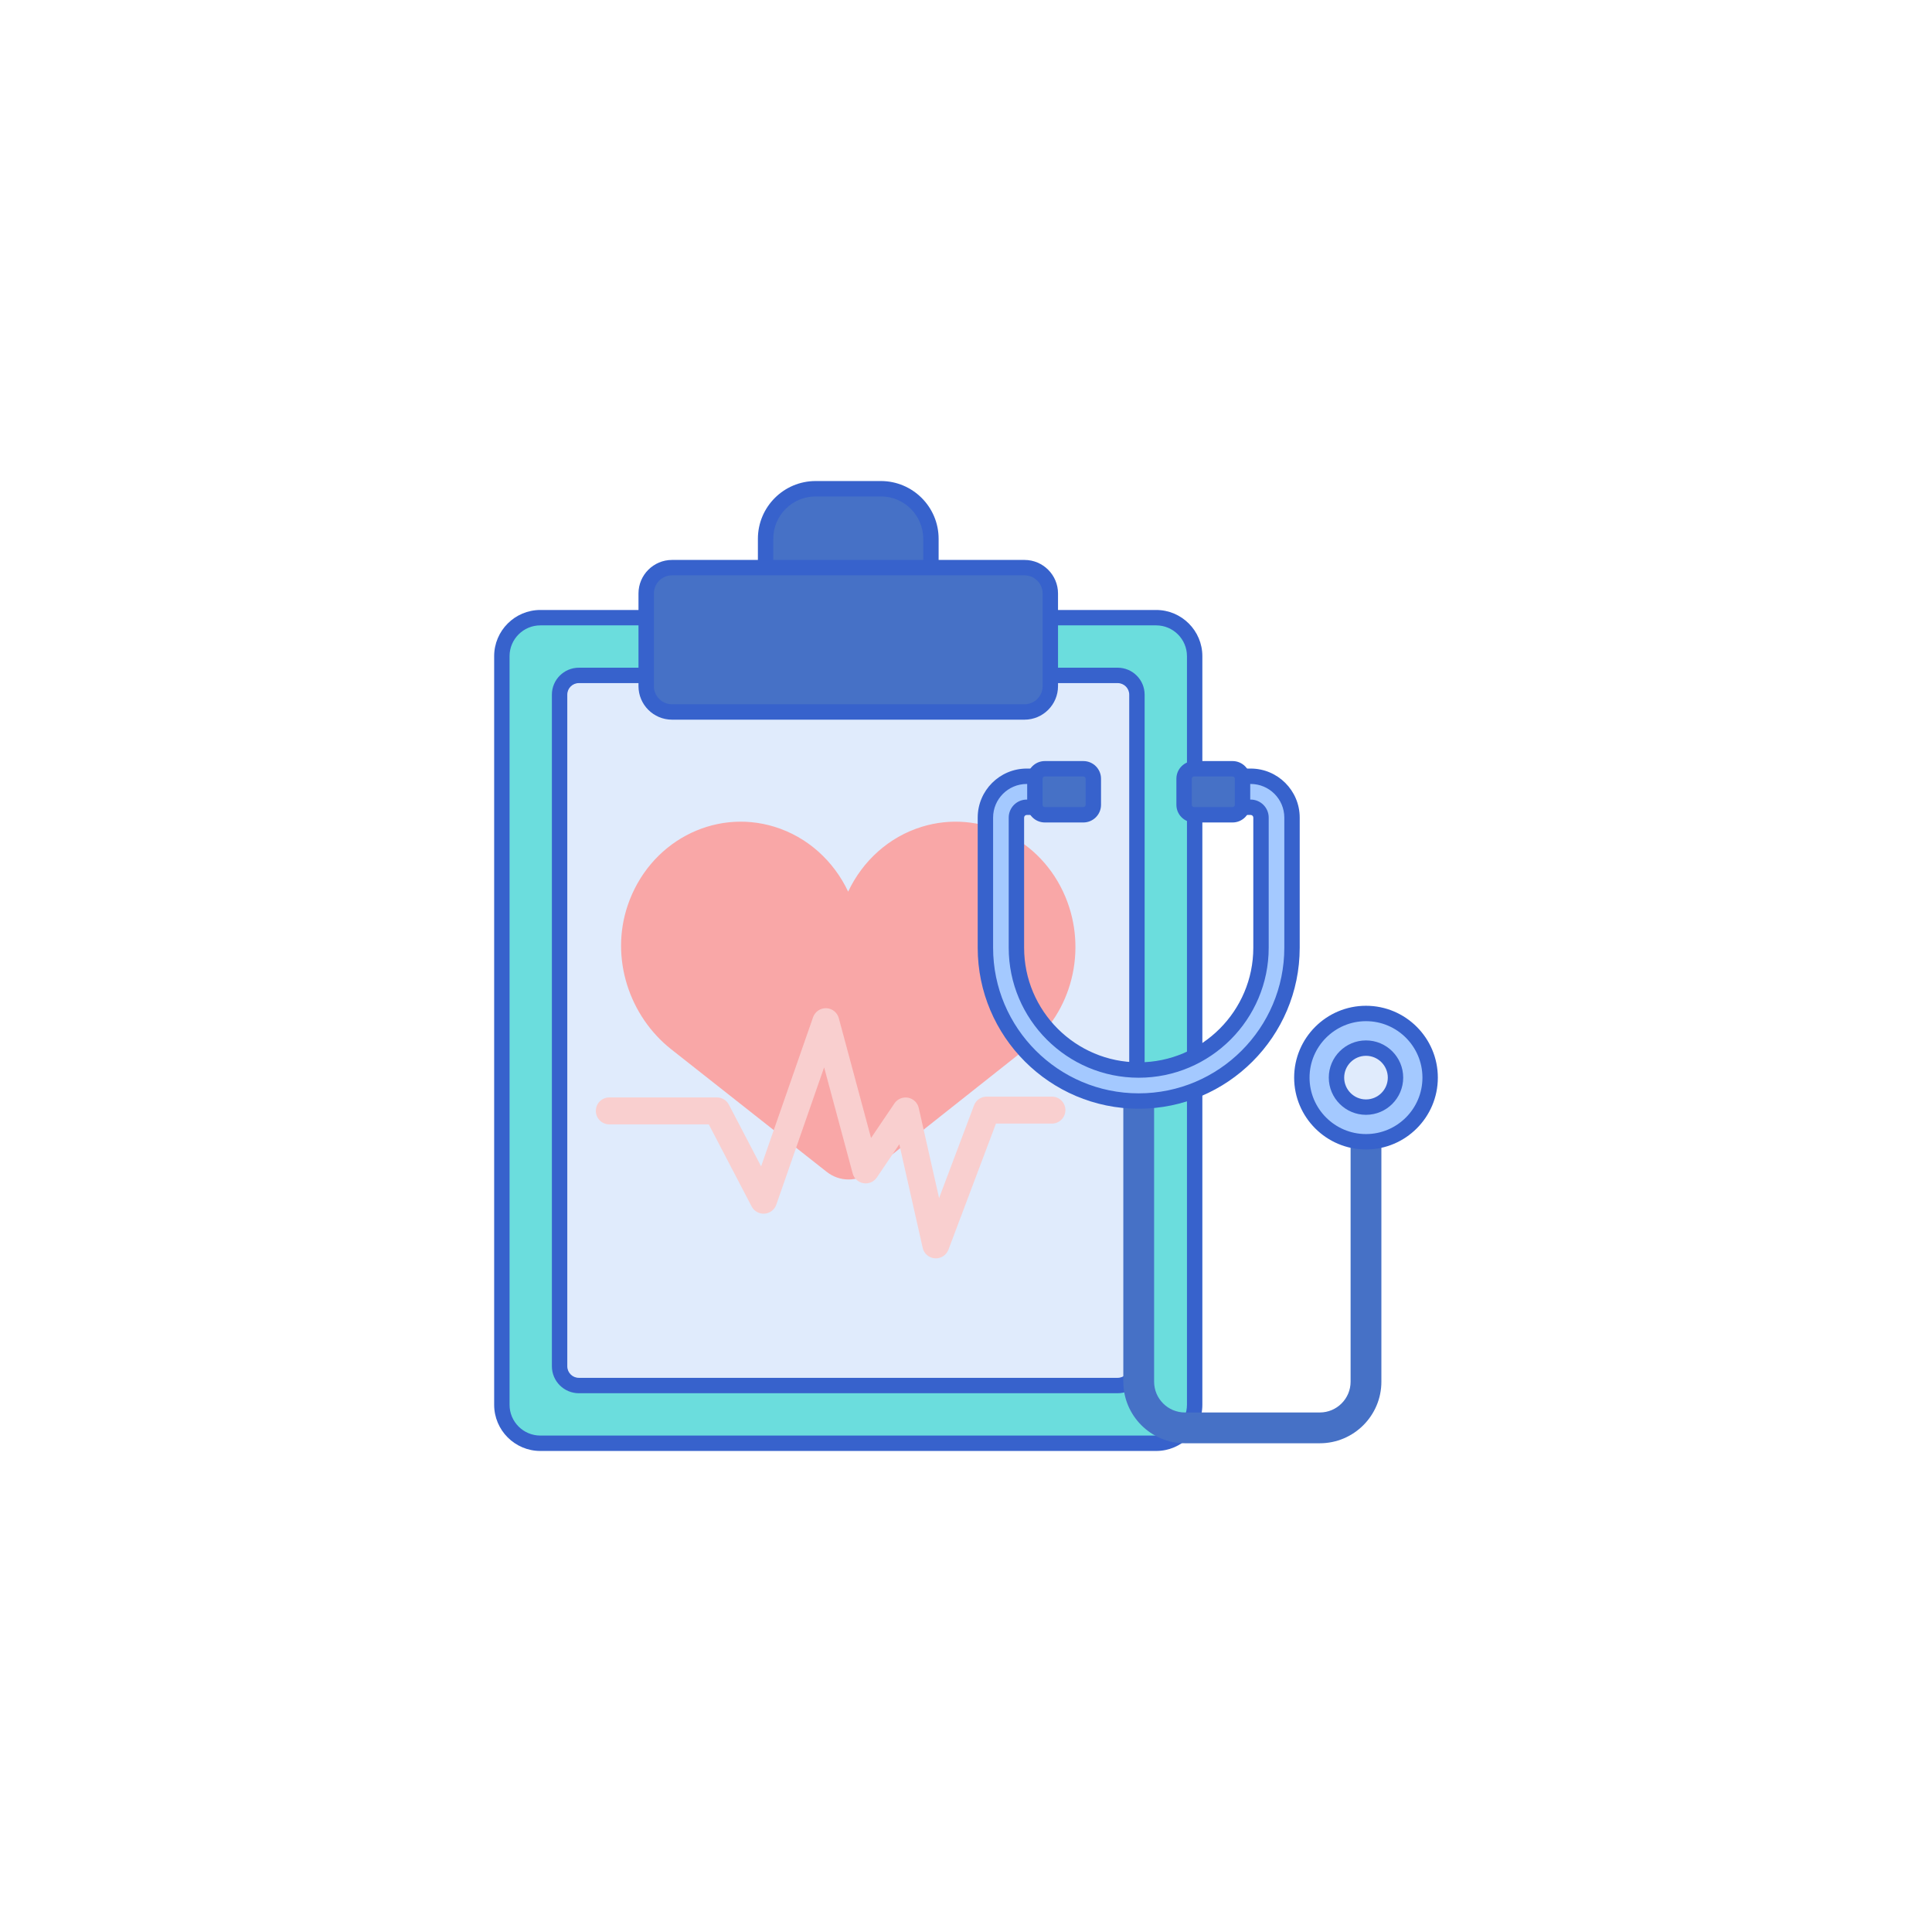 <?xml version="1.0"?>
<svg xmlns="http://www.w3.org/2000/svg" xmlns:xlink="http://www.w3.org/1999/xlink" xmlns:svgjs="http://svgjs.com/svgjs" version="1.1" width="512px" height="512px" x="0" y="0" viewBox="0 0 256 256" style="enable-background:new 0 0 512 512" xml:space="preserve"><g transform="matrix(0.51,0,0,0.51,62.72,62.72)"><g><g><g><path d="m177.409 252h-160c-5.523 0-10-4.477-10-10v-194.5c0-5.523 4.477-10 10-10h160c5.523 0 10 4.477 10 10v194.5c0 5.523-4.477 10-10 10z" fill="#6bdddd" data-original="#6bdddd"/></g></g><g><g><path d="m22.409 232v-174.5c0-2.761 2.239-5 5-5h140c2.761 0 5 2.239 5 5v174.5c0 2.761-2.239 5-5 5h-140c-2.761 0-5-2.239-5-5z" fill="#e0ebfc" data-original="#e0ebfc"/></g></g><g><g><path d="m91.808 181.482c3.359 2.648 7.988 2.643 11.341-.012l40.881-32.365c11.523-9.084 15.573-25.262 9.785-39.091-6.283-15.014-22.249-22.804-37.279-18.19-8.587 2.636-15.396 8.89-19.154 16.855-3.757-7.965-10.566-14.219-19.153-16.855-15.793-4.848-32.618 3.999-38.16 20.531-4.547 13.565.399 28.657 11.371 37.306z" fill="#f9a7a7" data-original="#f9a7a7"/></g></g><g><g><path d="m177.409 254h-160c-6.617 0-12-5.383-12-12v-194.5c0-6.617 5.383-12 12-12h160c6.617 0 12 5.383 12 12v194.5c0 6.617-5.383 12-12 12zm-160-214.5c-4.411 0-8 3.589-8 8v194.5c0 4.411 3.589 8 8 8h160c4.411 0 8-3.589 8-8v-194.5c0-4.411-3.589-8-8-8z" fill="#3762cc" data-original="#3762cc"/></g></g><g><g><path d="m167.409 239h-140c-3.86 0-7-3.14-7-7v-174.5c0-3.86 3.14-7 7-7h140c3.86 0 7 3.14 7 7v174.5c0 3.86-3.14 7-7 7zm-140-184.5c-1.654 0-3 1.346-3 3v174.5c0 1.654 1.346 3 3 3h140c1.654 0 3-1.346 3-3v-174.5c0-1.654-1.346-3-3-3z" fill="#3762cc" data-original="#3762cc"/></g></g><g><g><path d="m118.887 35.5h-42.956v-18.5c0-7.18 5.82-13 13-13h16.956c7.18 0 13 5.82 13 13z" fill="#4671c6" data-original="#4671c6"/></g></g><g><g><path d="m118.887 37.5h-42.956c-1.104 0-2-.896-2-2v-18.5c0-8.271 6.729-15 15-15h16.956c8.271 0 15 6.729 15 15v18.5c0 1.104-.896 2-2 2zm-40.956-4h38.956v-16.5c0-6.065-4.935-11-11-11h-16.956c-6.065 0-11 4.935-11 11z" fill="#3762cc" data-original="#3762cc"/></g></g><g><g><path d="m143.201 24.5h-91.584c-3.705 0-6.708 3.003-6.708 6.708v24.084c0 3.705 3.003 6.708 6.708 6.708h91.584c3.705 0 6.708-3.003 6.708-6.708v-24.084c0-3.705-3.003-6.708-6.708-6.708z" fill="#4671c6" data-original="#4671c6"/></g></g><g><g><path d="m143.201 64h-91.584c-4.802 0-8.708-3.906-8.708-8.708v-24.084c0-4.802 3.906-8.708 8.708-8.708h91.583c4.802 0 8.708 3.906 8.708 8.708v24.084c.001 4.802-3.906 8.708-8.707 8.708zm-91.584-37.5c-2.596 0-4.708 2.112-4.708 4.708v24.084c0 2.596 2.112 4.708 4.708 4.708h91.583c2.596 0 4.708-2.112 4.708-4.708v-24.084c0-2.596-2.112-4.708-4.708-4.708z" fill="#3762cc" data-original="#3762cc"/></g></g><g><g><g><path d="m120.164 203.96c-.081 0-.162-.003-.244-.008-1.542-.107-2.832-1.213-3.172-2.721l-6.075-26.914-5.836 8.625c-.768 1.134-2.125 1.718-3.477 1.49-1.351-.226-2.446-1.22-2.802-2.542l-7.418-27.559-12.427 35.675c-.459 1.318-1.658 2.238-3.05 2.339-1.393.1-2.711-.633-3.358-1.871l-11.135-21.328h-25.843c-1.933 0-3.5-1.567-3.5-3.5s1.567-3.5 3.5-3.5h27.964c1.304 0 2.499.725 3.103 1.88l8.373 16.035 13.499-38.753c.505-1.45 1.909-2.397 3.432-2.346 1.535.055 2.854 1.105 3.253 2.588l8.379 31.13 6.08-8.985c.782-1.156 2.176-1.737 3.548-1.478 1.371.259 2.458 1.307 2.765 2.669l5.284 23.41 9.079-24.093c.514-1.363 1.818-2.266 3.275-2.266h16.967c1.933 0 3.5 1.567 3.5 3.5s-1.567 3.5-3.5 3.5h-14.546l-12.343 32.755c-.518 1.373-1.828 2.268-3.275 2.268z" fill="#f9cfcf" data-original="#f9cfcf"/></g></g></g><g><g><g><path d="m231.924 165.333c-2.209 0-4 1.791-4 4v66.667c0 4.411-3.589 8-8 8h-35.052c-4.411 0-8-3.589-8-8v-79h-8v79c0 8.823 7.178 16 16 16h35.052c8.822 0 16-7.177 16-16v-66.667c0-2.209-1.791-4-4-4z" fill="#4671c6" data-original="#4671c6"/></g></g><g><g><circle cx="231.924" cy="157" fill="#a4c9ff" r="16.667" data-original="#a4c9ff"/></g></g><g><g><path d="m231.924 164.667c-4.228 0-7.667-3.439-7.667-7.667 0-4.227 3.439-7.667 7.667-7.667s7.667 3.439 7.667 7.667-3.439 7.667-7.667 7.667z" fill="#e0ebfc" data-original="#e0ebfc"/></g></g><g><g><g><g><path d="m143.783 78.703h6.266c2.225 0 4.028 1.803 4.028 4.028 0 2.224-1.803 4.028-4.028 4.028h-6.266c-1.48 0-2.685 1.205-2.685 2.685v33.81c0 17.52 14.254 31.774 31.775 31.774s31.774-14.254 31.774-31.774v-33.81c0-1.481-1.205-2.685-2.685-2.685h-6.264c-2.225 0-4.028-1.803-4.028-4.028 0-2.224 1.803-4.028 4.028-4.028h6.264c5.922 0 10.741 4.818 10.741 10.741v33.81c0 21.962-17.868 39.83-39.829 39.83-21.962 0-39.83-17.868-39.83-39.83v-33.81c-.001-5.922 4.817-10.741 10.739-10.741z" fill="#a4c9ff" data-original="#a4c9ff"/></g></g></g><g><g><g><path d="m172.873 165.083c-23.065 0-41.831-18.765-41.831-41.83v-33.81c0-7.025 5.715-12.74 12.741-12.74h6.266c3.324 0 6.027 2.704 6.027 6.027s-2.704 6.028-6.027 6.028h-6.266c-.378 0-.685.307-.685.685v33.81c0 16.417 13.357 29.774 29.775 29.774 16.417 0 29.773-13.357 29.773-29.774v-33.81c0-.378-.307-.685-.685-.685h-6.265c-3.324 0-6.028-2.704-6.028-6.028s2.704-6.027 6.028-6.027h6.265c7.025 0 12.741 5.715 12.741 12.74v33.81c0 23.065-18.764 41.83-41.829 41.83zm-29.09-84.379c-4.82 0-8.741 3.921-8.741 8.74v33.81c0 20.859 16.971 37.83 37.831 37.83 20.859 0 37.829-16.971 37.829-37.83v-33.81c0-4.819-3.921-8.74-8.741-8.74h-6.265c-1.118 0-2.028.91-2.028 2.027 0 1.118.91 2.028 2.028 2.028h6.265c2.583 0 4.685 2.102 4.685 4.685v33.81c0 18.623-15.151 33.774-33.773 33.774-18.624 0-33.775-15.151-33.775-33.774v-33.81c0-2.583 2.102-4.685 4.685-4.685h6.266c1.118 0 2.027-.91 2.027-2.028s-.91-2.027-2.027-2.027z" fill="#3762cc" data-original="#3762cc"/></g></g></g><g><g><path d="m187.249 76.755h10.015c1.427 0 2.584 1.157 2.584 2.584v6.784c0 1.427-1.157 2.584-2.584 2.584h-10.015c-1.427 0-2.584-1.157-2.584-2.584v-6.784c-.001-1.427 1.156-2.584 2.584-2.584z" fill="#4671c6" data-original="#4671c6"/></g></g><g><g><path d="m148.482 76.755h10.015c1.427 0 2.584 1.157 2.584 2.584v6.784c0 1.427-1.157 2.584-2.584 2.584h-10.015c-1.427 0-2.584-1.157-2.584-2.584v-6.784c-.001-1.427 1.156-2.584 2.584-2.584z" fill="#4671c6" data-original="#4671c6"/></g></g><g><g><path d="m197.263 90.708h-10.015c-2.528 0-4.584-2.057-4.584-4.584v-6.784c0-2.528 2.057-4.584 4.584-4.584h10.015c2.528 0 4.584 2.057 4.584 4.584v6.784c.001 2.527-2.056 4.584-4.584 4.584zm-10.014-11.954c-.322 0-.584.262-.584.584v6.784c0 .322.262.584.584.584h10.015c.322 0 .584-.262.584-.584v-6.784c0-.322-.262-.584-.584-.584z" fill="#3762cc" data-original="#3762cc"/></g></g><g><g><path d="m158.497 90.708h-10.015c-2.528 0-4.584-2.057-4.584-4.584v-6.784c0-2.528 2.057-4.584 4.584-4.584h10.015c2.528 0 4.584 2.057 4.584 4.584v6.784c0 2.527-2.057 4.584-4.584 4.584zm-10.016-11.954c-.322 0-.584.262-.584.584v6.784c0 .322.262.584.584.584h10.015c.322 0 .584-.262.584-.584v-6.784c0-.322-.262-.584-.584-.584z" fill="#3762cc" data-original="#3762cc"/></g></g></g><g><g><path d="m231.924 175.667c-10.293 0-18.667-8.374-18.667-18.667s8.374-18.667 18.667-18.667 18.667 8.374 18.667 18.667-8.374 18.667-18.667 18.667zm0-33.334c-8.087 0-14.667 6.58-14.667 14.667s6.58 14.667 14.667 14.667 14.667-6.58 14.667-14.667-6.58-14.667-14.667-14.667z" fill="#3762cc" data-original="#3762cc"/></g></g><g><g><path d="m231.924 166.667c-5.33 0-9.667-4.336-9.667-9.667 0-5.33 4.336-9.667 9.667-9.667s9.667 4.336 9.667 9.667-4.337 9.667-9.667 9.667zm0-15.334c-3.125 0-5.667 2.542-5.667 5.667s2.542 5.667 5.667 5.667 5.667-2.542 5.667-5.667-2.542-5.667-5.667-5.667z" fill="#3762cc" data-original="#3762cc"/></g></g></g></g></g></svg>
